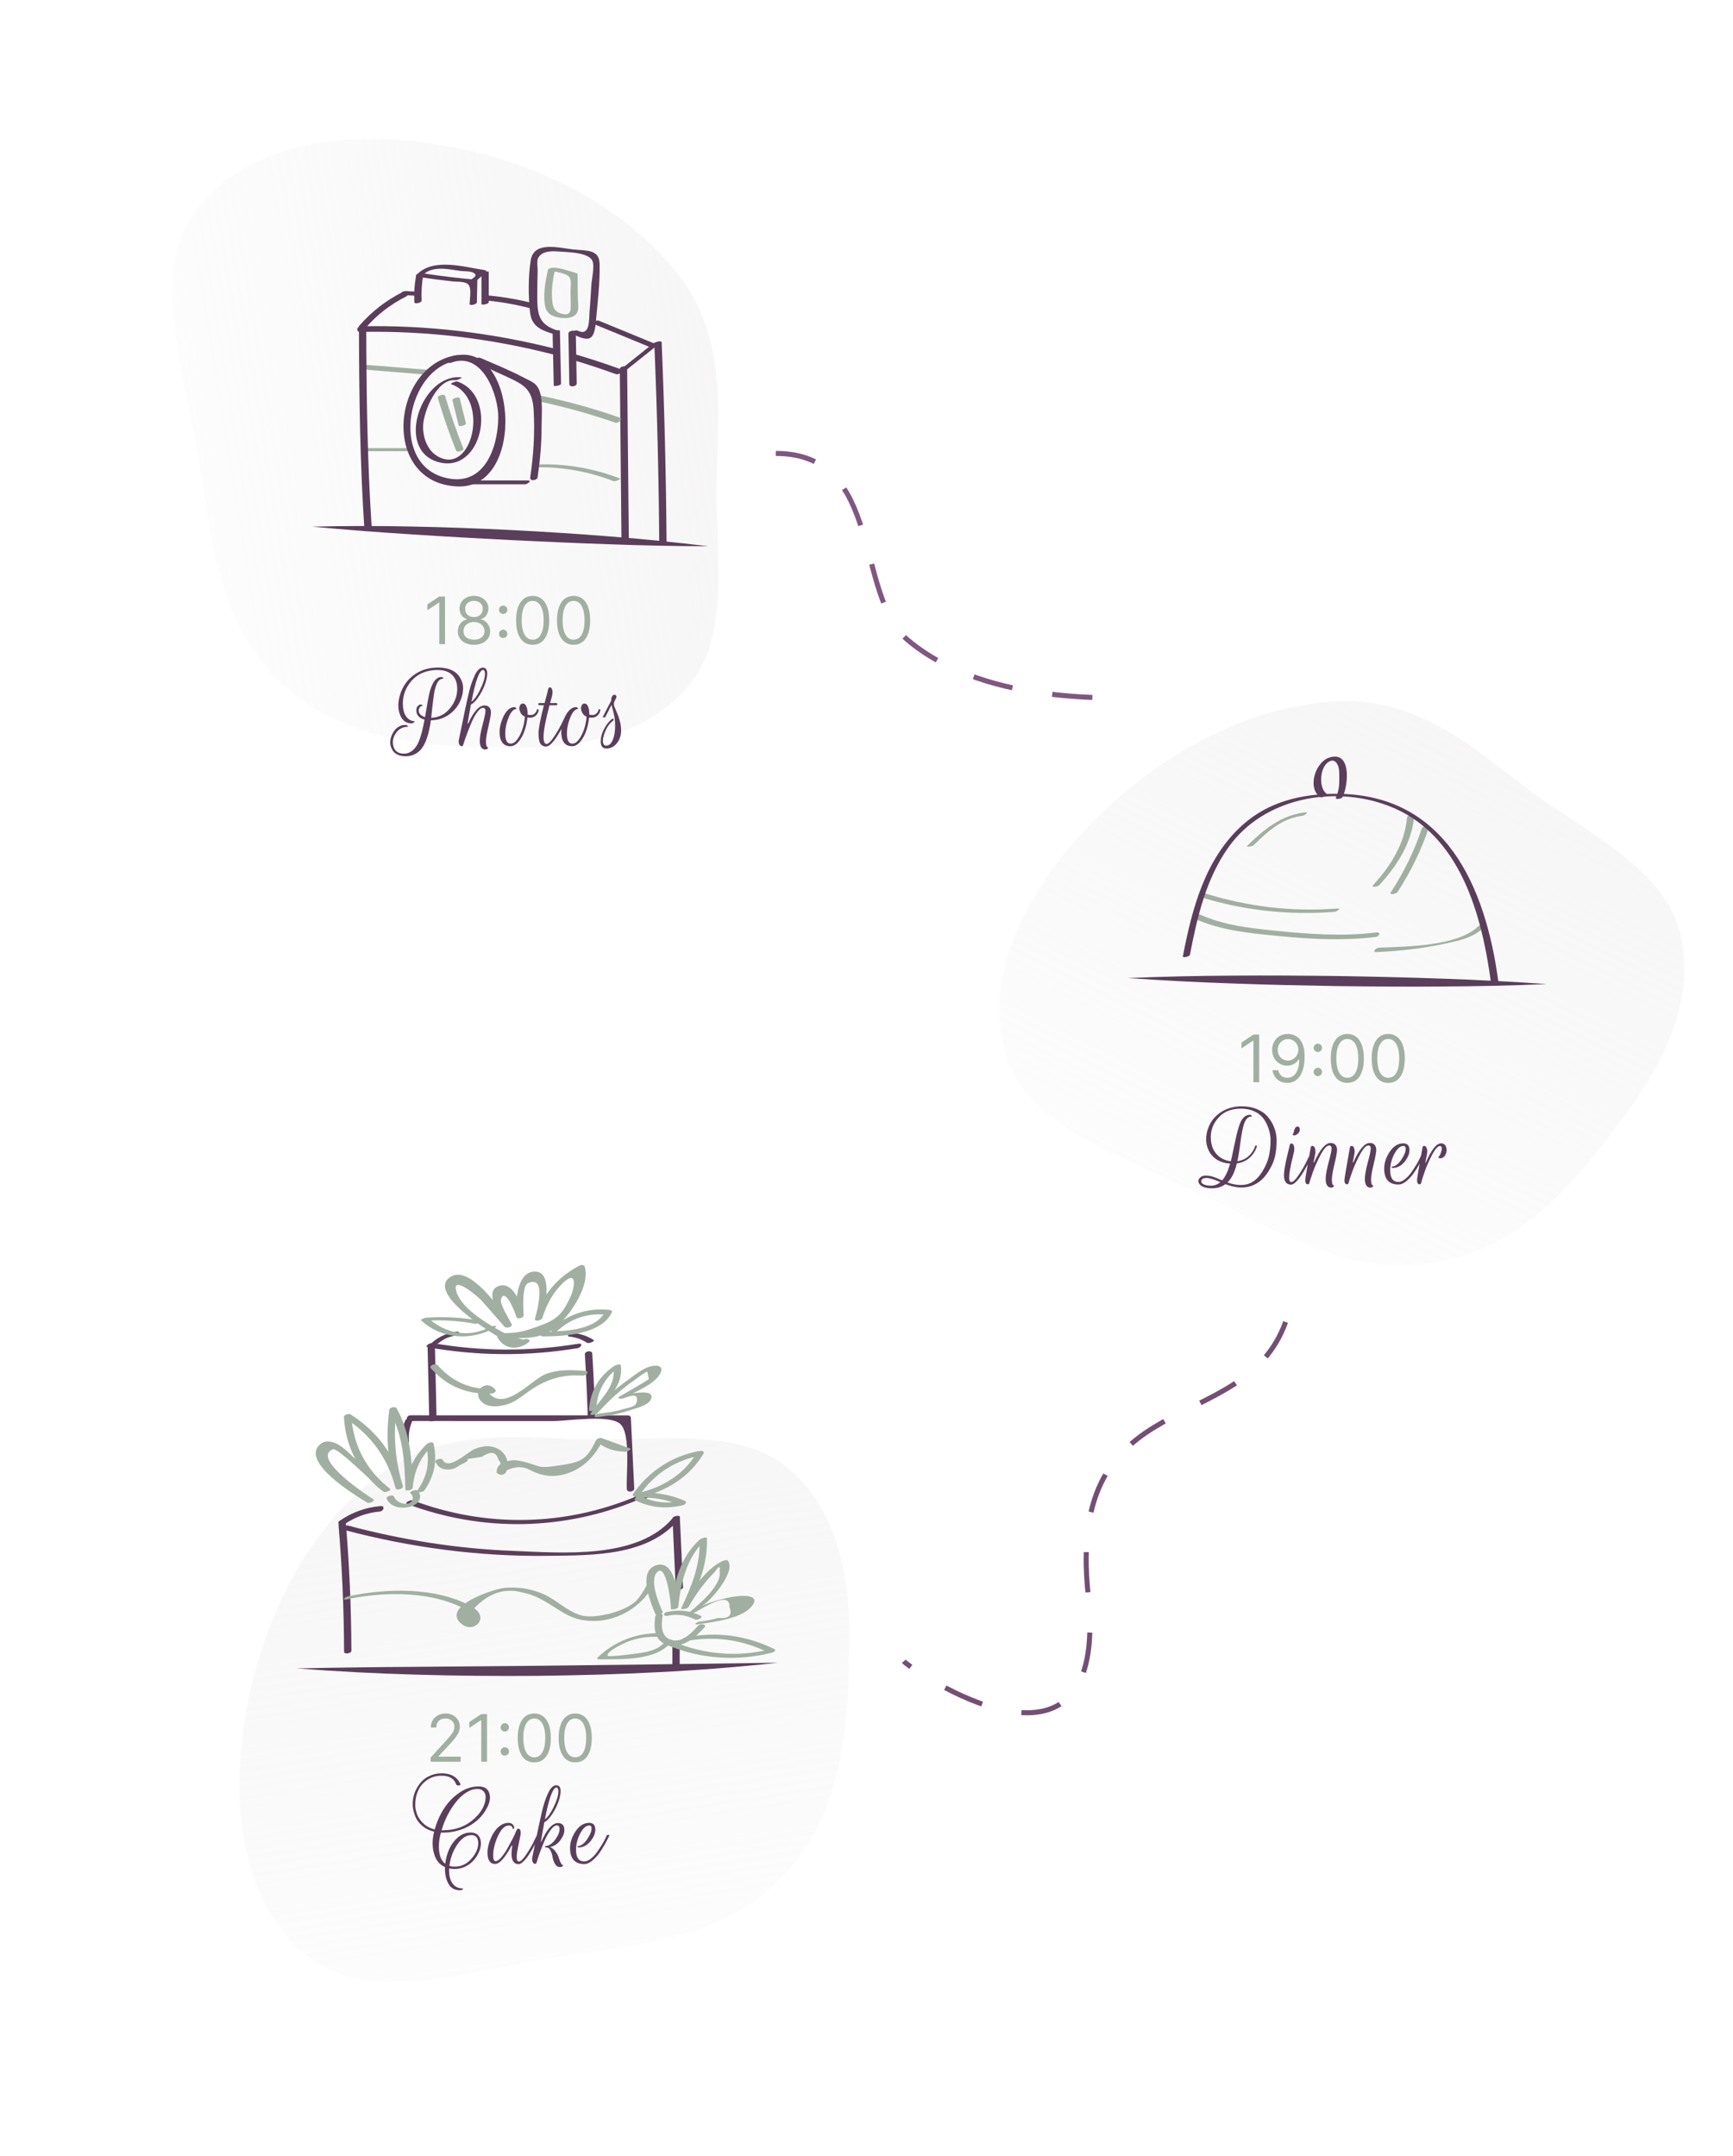 <svg width="344" height="428" viewBox="0 0 344 428" fill="none" xmlns="http://www.w3.org/2000/svg">
<path fill-rule="evenodd" clip-rule="evenodd" d="M136.695 136.116C129.013 145.318 116.357 148.499 102.758 148.405C87.07 148.296 69.145 148.007 55.817 135.556C42.384 123.006 42.043 105.076 39.095 88.928C36.029 72.138 30.128 53.694 38.733 41.986C47.918 29.488 65.713 25.966 83.71 28.225C101.566 30.467 121.602 38.288 134.208 53.974C145.794 68.391 141.778 85.159 142.261 101.084C142.651 113.972 144.011 127.352 136.695 136.116Z" fill="url(#paint0_linear_698_18865)" fill-opacity="0.41"/>
<path fill-rule="evenodd" clip-rule="evenodd" d="M333.426 185.015C336.437 196.618 331.657 208.761 323.665 219.764C314.445 232.457 303.777 246.865 285.895 250.455C267.871 254.074 253.093 243.914 238.246 236.913C222.809 229.633 204.376 223.696 199.864 209.884C195.048 195.141 202.542 178.62 214.854 165.301C227.071 152.087 245.092 140.346 265.184 139.226C283.651 138.197 294.949 151.222 308.179 160.099C318.886 167.283 330.558 173.965 333.426 185.015Z" fill="url(#paint1_linear_698_18865)" fill-opacity="0.41"/>
<path fill-rule="evenodd" clip-rule="evenodd" d="M156.598 291.572C165.736 299.331 168.81 312.014 168.601 325.612C168.361 341.298 167.922 359.22 155.359 372.443C142.697 385.77 124.765 385.96 108.592 388.773C91.777 391.698 73.284 397.444 61.649 388.741C49.229 379.451 45.856 361.627 48.266 343.65C50.658 325.813 58.646 305.843 74.438 293.37C88.952 281.906 105.686 286.062 121.614 285.713C134.505 285.431 147.896 284.183 156.598 291.572Z" fill="url(#paint2_linear_698_18865)" fill-opacity="0.41"/>
<path d="M88.338 118.398V127.853H87.193V119.599H87.137L84.829 121.131V119.968L87.193 118.398H88.338ZM94.085 127.982C93.451 127.982 92.891 127.87 92.405 127.645C91.922 127.418 91.545 127.105 91.274 126.708C91.003 126.308 90.869 125.853 90.872 125.342C90.869 124.942 90.948 124.572 91.108 124.234C91.268 123.892 91.486 123.607 91.763 123.38C92.043 123.149 92.356 123.003 92.7 122.941V122.886C92.248 122.769 91.888 122.515 91.62 122.124C91.352 121.73 91.22 121.282 91.223 120.781C91.22 120.3 91.341 119.871 91.588 119.493C91.834 119.114 92.172 118.816 92.603 118.597C93.037 118.378 93.531 118.269 94.085 118.269C94.633 118.269 95.122 118.378 95.553 118.597C95.984 118.816 96.323 119.114 96.569 119.493C96.818 119.871 96.944 120.3 96.947 120.781C96.944 121.282 96.807 121.73 96.537 122.124C96.269 122.515 95.913 122.769 95.47 122.886V122.941C95.812 123.003 96.12 123.149 96.393 123.38C96.667 123.607 96.886 123.892 97.049 124.234C97.212 124.572 97.295 124.942 97.298 125.342C97.295 125.853 97.157 126.308 96.883 126.708C96.612 127.105 96.235 127.418 95.752 127.645C95.272 127.87 94.716 127.982 94.085 127.982ZM94.085 126.967C94.513 126.967 94.882 126.897 95.193 126.759C95.504 126.62 95.744 126.425 95.913 126.173C96.083 125.92 96.169 125.625 96.172 125.286C96.169 124.929 96.076 124.614 95.895 124.34C95.713 124.066 95.466 123.851 95.152 123.694C94.841 123.537 94.485 123.458 94.085 123.458C93.682 123.458 93.322 123.537 93.005 123.694C92.691 123.851 92.443 124.066 92.262 124.34C92.083 124.614 91.995 124.929 91.999 125.286C91.995 125.625 92.077 125.92 92.243 126.173C92.412 126.425 92.654 126.62 92.968 126.759C93.282 126.897 93.654 126.967 94.085 126.967ZM94.085 122.479C94.424 122.479 94.724 122.412 94.985 122.276C95.25 122.141 95.458 121.952 95.609 121.708C95.759 121.465 95.836 121.181 95.839 120.854C95.836 120.534 95.761 120.256 95.613 120.019C95.466 119.779 95.261 119.594 94.999 119.465C94.738 119.333 94.433 119.266 94.085 119.266C93.731 119.266 93.422 119.333 93.157 119.465C92.893 119.594 92.688 119.779 92.543 120.019C92.399 120.256 92.328 120.534 92.331 120.854C92.328 121.181 92.4 121.465 92.548 121.708C92.699 121.952 92.906 122.141 93.171 122.276C93.436 122.412 93.74 122.479 94.085 122.479ZM99.88 126.644C99.652 126.644 99.457 126.562 99.294 126.399C99.131 126.236 99.049 126.04 99.049 125.813C99.049 125.585 99.131 125.389 99.294 125.226C99.457 125.063 99.652 124.982 99.88 124.982C100.108 124.982 100.303 125.063 100.466 125.226C100.629 125.389 100.711 125.585 100.711 125.813C100.711 125.963 100.672 126.102 100.596 126.228C100.522 126.354 100.422 126.456 100.295 126.533C100.172 126.607 100.034 126.644 99.88 126.644ZM99.88 121.861C99.652 121.861 99.457 121.779 99.294 121.616C99.131 121.453 99.049 121.258 99.049 121.03C99.049 120.802 99.131 120.607 99.294 120.444C99.457 120.28 99.652 120.199 99.88 120.199C100.108 120.199 100.303 120.28 100.466 120.444C100.629 120.607 100.711 120.802 100.711 121.03C100.711 121.181 100.672 121.319 100.596 121.445C100.522 121.572 100.422 121.673 100.295 121.75C100.172 121.824 100.034 121.861 99.88 121.861ZM105.731 127.982C105.036 127.982 104.443 127.793 103.954 127.414C103.465 127.033 103.091 126.48 102.832 125.757C102.574 125.031 102.444 124.154 102.444 123.126C102.444 122.104 102.574 121.231 102.832 120.508C103.094 119.782 103.469 119.228 103.959 118.846C104.451 118.462 105.042 118.269 105.731 118.269C106.421 118.269 107.01 118.462 107.499 118.846C107.992 119.228 108.367 119.782 108.626 120.508C108.888 121.231 109.018 122.104 109.018 123.126C109.018 124.154 108.889 125.031 108.631 125.757C108.372 126.48 107.998 127.033 107.509 127.414C107.019 127.793 106.427 127.982 105.731 127.982ZM105.731 126.967C106.421 126.967 106.956 126.634 107.338 125.97C107.72 125.305 107.91 124.357 107.91 123.126C107.91 122.307 107.823 121.61 107.647 121.034C107.475 120.459 107.226 120.02 106.899 119.719C106.576 119.417 106.187 119.266 105.731 119.266C105.048 119.266 104.514 119.603 104.129 120.277C103.745 120.948 103.552 121.898 103.552 123.126C103.552 123.944 103.639 124.64 103.811 125.212C103.983 125.785 104.231 126.22 104.554 126.519C104.88 126.817 105.273 126.967 105.731 126.967ZM113.856 127.982C113.161 127.982 112.568 127.793 112.079 127.414C111.59 127.033 111.216 126.48 110.957 125.757C110.699 125.031 110.569 124.154 110.569 123.126C110.569 122.104 110.699 121.231 110.957 120.508C111.219 119.782 111.594 119.228 112.084 118.846C112.576 118.462 113.167 118.269 113.856 118.269C114.546 118.269 115.135 118.462 115.624 118.846C116.117 119.228 116.492 119.782 116.751 120.508C117.013 121.231 117.143 122.104 117.143 123.126C117.143 124.154 117.014 125.031 116.756 125.757C116.497 126.48 116.123 127.033 115.634 127.414C115.144 127.793 114.552 127.982 113.856 127.982ZM113.856 126.967C114.546 126.967 115.081 126.634 115.463 125.97C115.845 125.305 116.035 124.357 116.035 123.126C116.035 122.307 115.948 121.61 115.772 121.034C115.6 120.459 115.351 120.02 115.024 119.719C114.701 119.417 114.312 119.266 113.856 119.266C113.173 119.266 112.639 119.603 112.254 120.277C111.87 120.948 111.677 121.898 111.677 123.126C111.677 123.944 111.764 124.64 111.936 125.212C112.108 125.785 112.356 126.22 112.679 126.519C113.005 126.817 113.398 126.967 113.856 126.967Z" fill="#A0AFA1"/>
<path d="M84.271 142.836C83.186 142.543 82.644 141.924 82.644 140.98C82.644 140.61 82.74 140.329 82.931 140.138C83.135 139.934 83.308 139.832 83.448 139.832C83.677 139.832 83.811 139.902 83.85 140.042L83.869 140.119C83.537 140.119 83.308 140.304 83.18 140.674C83.142 140.801 83.123 140.929 83.123 141.056C83.123 141.388 83.25 141.663 83.505 141.879C83.773 142.096 84.06 142.249 84.367 142.339C84.8 139.761 85.081 138.205 85.209 137.669C85.694 135.704 86.382 134.619 87.276 134.415C87.391 134.39 87.505 134.377 87.62 134.377C87.811 134.377 87.939 134.454 88.003 134.607L88.022 134.702C87.486 134.702 87.072 134.996 86.778 135.583C86.497 136.17 86.299 136.82 86.185 137.535C86.083 138.249 86.006 138.811 85.955 139.219C85.904 139.627 85.84 140.17 85.764 140.846C85.7 141.509 85.642 142.052 85.591 142.473C87.161 142.422 88.456 141.726 89.477 140.387C90.331 139.264 90.759 138.045 90.759 136.731C90.759 135.251 90.236 134.186 89.189 133.535C88.577 133.165 87.831 132.98 86.95 132.98C84.475 132.98 82.593 133.86 81.304 135.621C80.411 136.82 79.965 138.16 79.965 139.64C79.965 141.095 80.347 142.122 81.113 142.722C81.457 143.002 81.853 143.143 82.3 143.143C82.185 143.436 81.987 143.583 81.706 143.583C80.635 143.583 79.875 143.034 79.429 141.937C79.186 141.35 79.065 140.718 79.065 140.042C79.065 139.366 79.18 138.651 79.41 137.899C79.958 136.112 80.985 134.728 82.491 133.745C83.754 132.916 85.24 132.501 86.95 132.501C89.107 132.501 90.58 133.197 91.371 134.588C91.741 135.226 91.926 135.876 91.926 136.54C91.926 137.203 91.818 137.86 91.601 138.511C91.116 139.966 90.236 141.114 88.96 141.956C87.926 142.619 86.784 142.958 85.534 142.97C85.151 145.675 84.52 147.57 83.639 148.655C83.295 149.088 82.855 149.439 82.319 149.707C81.783 149.975 81.189 150.109 80.539 150.109C79.888 150.109 79.333 149.994 78.874 149.765C78.414 149.535 78.089 149.241 77.898 148.884C77.604 148.361 77.457 147.883 77.457 147.449C77.457 147.015 77.521 146.613 77.649 146.243C77.776 145.86 77.961 145.49 78.204 145.133C78.446 144.763 78.765 144.463 79.161 144.233C79.556 144.004 79.984 143.889 80.443 143.889C80.711 143.889 80.883 143.978 80.96 144.157L81.017 144.253C79.907 144.253 79.065 144.725 78.491 145.669C78.146 146.218 77.974 146.766 77.974 147.315C77.974 147.583 78.013 147.844 78.089 148.1C78.357 149.095 79.052 149.592 80.175 149.592C80.673 149.592 81.126 149.465 81.534 149.21C81.942 148.954 82.28 148.629 82.548 148.233C82.829 147.851 83.084 147.34 83.314 146.702C83.658 145.745 83.977 144.457 84.271 142.836ZM95.849 132.521C96.424 132.521 96.711 132.903 96.711 133.669C96.711 133.86 96.692 134.084 96.653 134.339C96.462 135.551 95.958 136.801 95.141 138.09C94.554 139.021 93.999 139.608 93.476 139.851C93.221 141.229 92.998 142.479 92.806 143.602H92.94C94.012 141.216 95.097 140.023 96.194 140.023C96.589 140.023 96.896 140.144 97.112 140.387C97.342 140.629 97.457 140.961 97.457 141.382C97.457 141.803 97.291 142.728 96.959 144.157C96.628 145.573 96.462 146.562 96.462 147.123C96.462 147.953 96.615 148.367 96.921 148.367C96.921 148.457 96.864 148.546 96.749 148.635C96.634 148.725 96.5 148.769 96.347 148.769C95.607 148.769 95.237 148.189 95.237 147.028C95.237 146.313 95.422 145.254 95.792 143.851C96.175 142.434 96.366 141.522 96.366 141.114C96.366 140.706 96.207 140.501 95.888 140.501C95.518 140.501 95.109 140.814 94.663 141.439C94.216 142.064 93.802 142.862 93.419 143.832C92.781 145.388 92.302 146.69 91.983 147.736C91.907 147.991 91.798 148.119 91.658 148.119C91.428 148.119 91.256 147.978 91.141 147.698C91.078 147.544 91.046 147.385 91.046 147.219C91.046 147.041 91.097 146.722 91.199 146.262C91.301 145.79 91.473 144.967 91.715 143.793C91.945 142.619 92.143 141.65 92.309 140.884C92.475 140.106 92.666 139.238 92.883 138.281C93.1 137.312 93.304 136.527 93.495 135.927C93.7 135.315 93.929 134.728 94.184 134.167C94.669 133.069 95.224 132.521 95.849 132.521ZM96.27 133.707C96.27 133.299 96.156 133.05 95.926 132.961C95.173 132.961 94.395 135.066 93.591 139.277C94.101 138.919 94.631 138.205 95.18 137.133C95.907 135.691 96.27 134.549 96.27 133.707ZM100.293 145.592C100.293 146.932 100.65 147.602 101.364 147.602C101.849 147.602 102.302 147.302 102.723 146.702C103.527 145.58 104.018 144.1 104.197 142.262C103.75 142.071 103.438 141.758 103.259 141.324C103.144 141.056 103.087 140.833 103.087 140.655C103.087 140.463 103.112 140.297 103.163 140.157C103.278 139.812 103.489 139.64 103.795 139.64C104.101 139.64 104.331 139.838 104.484 140.233C104.65 140.616 104.733 141.108 104.733 141.707C104.733 141.745 104.733 141.79 104.733 141.841C104.886 141.892 105.109 141.918 105.403 141.918C105.709 141.918 105.977 141.796 106.206 141.554C106.436 141.312 106.551 141.088 106.551 140.884C106.551 140.833 106.583 140.801 106.647 140.789C106.71 140.763 106.768 140.763 106.819 140.789C106.883 140.814 106.915 140.852 106.915 140.903C106.915 141.273 106.755 141.624 106.436 141.956C106.13 142.288 105.715 142.454 105.192 142.454C105.064 142.454 104.899 142.441 104.694 142.415C104.618 143.283 104.433 144.144 104.139 144.999C103.859 145.841 103.463 146.575 102.953 147.2C102.442 147.812 101.894 148.119 101.307 148.119C100.197 148.119 99.514 147.525 99.259 146.339C99.195 145.994 99.163 145.643 99.163 145.286C99.163 144.482 99.348 143.621 99.718 142.702C100.203 141.503 100.803 140.757 101.517 140.463C101.887 140.336 102.143 140.316 102.283 140.406C102.423 140.495 102.513 140.597 102.551 140.712C101.964 140.712 101.441 141.261 100.982 142.358C100.522 143.455 100.293 144.533 100.293 145.592ZM106.839 139.755C106.839 139.615 106.929 139.545 107.107 139.545H108.102C108.166 139.289 108.249 138.97 108.351 138.588L108.619 137.592C108.696 137.299 108.76 137.031 108.811 136.789C108.874 136.546 108.989 136.425 109.155 136.425C109.372 136.425 109.525 136.591 109.614 136.923C109.653 137.063 109.672 137.235 109.672 137.439C109.672 137.643 109.634 137.905 109.557 138.224L109.193 139.545H110.38C110.495 139.545 110.571 139.583 110.61 139.659C110.661 139.736 110.661 139.812 110.61 139.889C110.571 139.953 110.495 139.985 110.38 139.985H109.079C108.287 142.958 107.892 145.063 107.892 146.3C107.892 147.206 108.096 147.659 108.504 147.659C108.836 147.659 109.302 147.219 109.901 146.339C110.501 145.458 111.018 144.578 111.452 143.698L112.102 142.377H112.619C112.543 142.53 112.441 142.741 112.313 143.009C112.198 143.264 111.962 143.73 111.605 144.406C111.248 145.069 110.903 145.656 110.571 146.167C110.252 146.677 109.889 147.143 109.48 147.564C109.085 147.972 108.715 148.176 108.37 148.176C108.026 148.176 107.726 148.068 107.471 147.851C107.228 147.621 107.075 147.302 107.012 146.894C106.935 146.473 106.897 146.045 106.897 145.611C106.897 144.604 107.254 142.728 107.968 139.985H107.107C107.005 139.985 106.935 139.959 106.897 139.908C106.858 139.844 106.839 139.793 106.839 139.755ZM112.535 145.592C112.535 146.932 112.892 147.602 113.606 147.602C114.091 147.602 114.544 147.302 114.965 146.702C115.769 145.58 116.26 144.1 116.439 142.262C115.992 142.071 115.68 141.758 115.501 141.324C115.386 141.056 115.329 140.833 115.329 140.655C115.329 140.463 115.354 140.297 115.405 140.157C115.52 139.812 115.731 139.64 116.037 139.64C116.343 139.64 116.573 139.838 116.726 140.233C116.892 140.616 116.975 141.108 116.975 141.707C116.975 141.745 116.975 141.79 116.975 141.841C117.128 141.892 117.351 141.918 117.645 141.918C117.951 141.918 118.219 141.796 118.448 141.554C118.678 141.312 118.793 141.088 118.793 140.884C118.793 140.833 118.825 140.801 118.889 140.789C118.952 140.763 119.01 140.763 119.061 140.789C119.125 140.814 119.157 140.852 119.157 140.903C119.157 141.273 118.997 141.624 118.678 141.956C118.372 142.288 117.957 142.454 117.434 142.454C117.307 142.454 117.141 142.441 116.937 142.415C116.86 143.283 116.675 144.144 116.381 144.999C116.101 145.841 115.705 146.575 115.195 147.2C114.685 147.812 114.136 148.119 113.549 148.119C112.439 148.119 111.756 147.525 111.501 146.339C111.437 145.994 111.405 145.643 111.405 145.286C111.405 144.482 111.59 143.621 111.96 142.702C112.445 141.503 113.045 140.757 113.759 140.463C114.13 140.336 114.385 140.316 114.525 140.406C114.665 140.495 114.755 140.597 114.793 140.712C114.206 140.712 113.683 141.261 113.224 142.358C112.764 143.455 112.535 144.533 112.535 145.592ZM121.971 137.899H122.01C122.124 137.911 122.214 137.962 122.277 138.052C122.341 138.141 122.373 138.237 122.373 138.339C122.373 138.428 122.284 138.626 122.105 138.932C121.939 139.238 121.856 139.487 121.856 139.678C121.856 139.857 121.882 140.029 121.933 140.195C121.984 140.348 122.144 140.731 122.411 141.344C122.998 142.683 123.292 143.883 123.292 144.942C123.292 145.988 123.005 146.855 122.431 147.544C121.869 148.233 121.193 148.578 120.402 148.578C119.624 148.578 119.234 148.106 119.234 147.162C119.234 146.205 119.573 145.184 120.249 144.1C120.644 143.474 121.072 143.002 121.531 142.683C121.659 142.594 121.742 142.613 121.78 142.741C121.831 142.868 121.805 142.97 121.703 143.047C120.963 143.583 120.389 144.431 119.981 145.592C119.611 146.639 119.573 147.366 119.866 147.774C119.968 147.927 120.115 148.004 120.306 148.004C120.868 148.004 121.308 147.627 121.627 146.875C121.946 146.122 122.105 145.184 122.105 144.061C122.105 143.092 121.99 142.192 121.761 141.363C121.531 140.533 121.403 140.055 121.378 139.927C120.995 140.655 120.581 141.471 120.134 142.377H119.617C120.344 140.935 120.906 139.851 121.301 139.123C121.352 138.307 121.576 137.899 121.971 137.899Z" fill="#5B3E5B"/>
<path d="M62 104.536C68.568 104.37 75.133 104.362 81.693 104.508C88.254 104.626 94.811 104.888 101.364 105.197C107.916 105.543 114.465 105.938 121.005 106.47C127.547 106.974 134.079 107.629 140.6 108.43C134.03 108.405 127.47 108.271 120.916 108.028C114.361 107.813 107.812 107.504 101.264 107.193C94.717 106.845 88.171 106.498 81.627 106.061C75.083 105.652 68.542 105.142 62 104.536Z" fill="#5B3E5B"/>
<path d="M124.822 107.351C124.71 95.93 124.598 84.509 124.486 73.088C124.479 72.422 123.025 72.702 123.03 73.242C123.142 84.663 123.254 96.084 123.366 107.505C123.372 108.17 124.827 107.891 124.822 107.351Z" fill="#5B3E5B"/>
<path d="M113.37 71.341C116.359 72.221 119.316 73.193 122.244 74.259C122.898 74.497 123.939 73.558 123.069 73.241C120.141 72.174 117.184 71.202 114.195 70.323C113.537 70.129 112.49 71.081 113.37 71.341Z" fill="#5B3E5B"/>
<path d="M71.547 65.88C84.483 65.619 97.231 67.139 109.762 70.341C110.421 70.509 111.471 69.549 110.587 69.323C97.816 66.059 84.841 64.496 71.661 64.763C70.815 64.78 70.563 65.9 71.547 65.88Z" fill="#5B3E5B"/>
<path d="M124.188 73.552C126.412 71.776 128.636 70.001 130.86 68.225C131.458 67.748 130.023 67.881 129.732 68.113C127.508 69.889 125.284 71.664 123.06 73.44C122.463 73.917 123.898 73.784 124.188 73.552Z" fill="#5B3E5B"/>
<path d="M129.89 68.361C130.442 81.589 130.767 94.828 130.863 108.067C130.866 108.51 132.316 108.237 132.312 107.679C132.216 94.44 131.891 81.201 131.339 67.973C131.32 67.518 129.866 67.806 129.89 68.361Z" fill="#5B3E5B"/>
<path d="M72.585 65.076C74.835 62.481 77.511 60.407 80.584 58.874C81.466 58.434 80.68 57.595 79.929 57.97C76.643 59.609 73.769 61.838 71.363 64.613C70.758 65.308 72.132 65.598 72.585 65.076Z" fill="#5B3E5B"/>
<path d="M80.007 58.557C80.884 58.598 81.762 58.679 82.641 58.679C82.939 58.679 83.435 58.576 83.599 58.292C83.763 58.008 83.459 57.897 83.215 57.897C82.336 57.897 81.459 57.816 80.581 57.775C80.287 57.761 79.782 57.886 79.623 58.162C79.454 58.453 79.767 58.546 80.007 58.557Z" fill="#5B3E5B"/>
<path d="M83.699 59.637C83.605 57.892 83.718 56.194 84.041 54.477C83.649 54.63 83.258 54.783 82.866 54.936C85.19 55.288 87.52 55.602 89.856 55.86C90.79 55.963 92.445 55.803 93.014 56.541C93.638 57.352 93.232 59.36 93.212 60.358C93.205 60.71 94.65 60.476 94.661 59.97C94.691 58.541 94.72 57.111 94.75 55.681C94.752 55.581 94.536 55.527 94.48 55.522C90.898 55.198 87.331 54.767 83.775 54.229C83.486 54.185 82.672 54.308 82.6 54.688C82.264 56.472 82.151 58.213 82.249 60.024C82.271 60.404 83.726 60.132 83.699 59.637Z" fill="#5B3E5B"/>
<path d="M83.991 54.58C85.778 52.67 89.099 53.449 91.318 53.769C92.029 53.871 93.419 53.779 94.012 54.159C94.959 54.766 93.927 55.098 93.135 55.829C92.537 56.38 93.963 56.311 94.283 56.016C94.983 55.37 95.683 54.725 96.384 54.08C96.588 53.892 96.578 53.664 96.26 53.619C92.164 53.027 85.965 51.046 82.652 54.588C82.263 55.002 83.694 54.898 83.991 54.58Z" fill="#5B3E5B"/>
<path d="M95.569 54.36C95.569 56.36 95.569 58.36 95.569 60.36C95.569 60.584 97.018 60.383 97.018 59.972C97.018 57.972 97.018 55.972 97.018 53.972C97.018 53.748 95.569 53.949 95.569 54.36Z" fill="#5B3E5B"/>
<path d="M96.37 59.627C99.463 59.92 102.493 60.456 105.498 61.245C106.074 61.396 107.21 60.55 106.349 60.323C103.234 59.504 100.096 58.944 96.889 58.64C96.223 58.578 95.392 59.534 96.37 59.627Z" fill="#5B3E5B"/>
<path d="M110.895 65.674C106.935 64.491 106.638 62.482 106.649 58.736C106.654 57.077 106.677 55.418 106.719 53.76C106.735 53.131 106.529 51.834 106.795 51.273C107.499 49.787 109.531 49.812 110.823 49.917C112.512 50.054 116.75 50.033 117.581 51.75C118.083 52.787 117.446 55.458 117.381 56.619C117.284 58.358 117.167 60.095 117.032 61.832C116.893 63.603 117.15 66.849 114.628 65.611C114.25 65.425 113.095 66.023 113.263 66.105C116.614 67.751 117.907 68.023 118.263 64.047C118.607 60.199 119.118 56.183 119.017 52.317C118.941 49.416 116.34 49.798 113.802 49.515C110.92 49.194 105.965 47.78 105.347 51.663C104.847 54.804 104.847 58.893 105.224 62.061C105.539 64.713 107.318 65.524 109.706 66.237C110.037 66.335 111.313 65.798 110.895 65.674Z" fill="#5B3E5B"/>
<path d="M108.76 53.578C108.271 55.797 107.688 58.793 108.279 61.043C108.707 62.67 110.467 63.082 111.968 63.135C112.964 63.17 114.188 62.936 114.616 61.913C114.944 61.129 114.708 59.895 114.7 59.087C114.684 57.513 114.669 55.939 114.653 54.364C114.627 54.304 114.582 54.266 114.517 54.25C113.018 53.818 111.511 53.207 109.938 53.13C109.575 53.112 108.271 53.761 109.019 53.798C110.102 53.851 112.583 54.203 113.099 55.121C113.49 55.816 113.23 57.237 113.237 58.021C113.248 59.103 113.326 60.211 113.27 61.29C113.203 62.563 112.234 62.541 111.186 62.177C110.119 61.806 109.803 61.07 109.654 60C109.35 57.828 109.73 55.472 110.198 53.35C110.287 52.941 108.85 53.168 108.76 53.578Z" fill="#A0AFA1"/>
<path d="M109.694 66.027C109.769 69.527 109.844 73.026 109.918 76.526C109.923 76.75 111.375 76.536 111.367 76.138C111.292 72.638 111.217 69.139 111.143 65.639C111.138 65.416 109.685 65.629 109.694 66.027Z" fill="#5B3E5B"/>
<path d="M112.832 66.223C112.892 69.557 112.951 72.892 113.011 76.226C113.024 76.968 114.488 76.737 114.477 76.108C114.417 72.774 114.358 69.439 114.298 66.105C114.284 65.363 112.82 65.594 112.832 66.223Z" fill="#5B3E5B"/>
<path d="M117.646 64.224C121.381 65.76 125.117 67.296 128.852 68.831C129.186 68.968 130.497 68.435 130.036 68.245C126.301 66.709 122.566 65.173 118.83 63.638C118.496 63.501 117.185 64.035 117.646 64.224Z" fill="#5B3E5B"/>
<path d="M90.921 96.132C95.338 96.132 99.754 96.132 104.171 96.132C104.68 96.132 105.721 95.366 104.75 95.366C100.333 95.366 95.917 95.366 91.5 95.366C90.991 95.366 89.949 96.132 90.921 96.132Z" fill="#5B3E5B"/>
<path d="M71.934 73.327C75.935 73.651 79.936 73.975 83.936 74.299C84.564 74.35 85.449 73.449 84.471 73.369C80.47 73.045 76.469 72.721 72.469 72.397C71.84 72.346 70.955 73.248 71.934 73.327Z" fill="#A0AFA1"/>
<path d="M71.991 89.548C74.908 89.548 77.824 89.548 80.741 89.548C81.054 89.548 82.382 88.95 81.679 88.95C78.762 88.95 75.846 88.95 72.929 88.95C72.616 88.95 71.289 89.548 71.991 89.548Z" fill="#A0AFA1"/>
<path d="M106.487 92.738C111.779 92.679 116.843 93.587 121.777 95.492C122.171 95.644 123.263 95.05 123.144 95.004C118.078 93.048 112.859 92.1 107.431 92.161C107.131 92.165 105.798 92.746 106.487 92.738Z" fill="#A0AFA1"/>
<path d="M106.945 79.667C112.088 80.749 117.132 82.155 122.094 83.884C122.758 84.115 123.792 83.161 122.917 82.856C117.843 81.088 112.687 79.658 107.43 78.551C106.678 78.393 105.986 79.465 106.945 79.667Z" fill="#A0AFA1"/>
<path d="M90.768 70.464C77.532 72.481 75.559 95.89 90.781 96.551C104.888 97.164 102.476 66.014 89.273 70.93C88.416 71.249 88.673 72.314 89.556 71.986C95.853 69.642 98.956 78.558 98.906 82.893C98.834 89.079 95.921 97.245 87.705 94.627C77.428 91.352 80.833 73.082 90.655 71.585C91.471 71.461 91.746 70.315 90.768 70.464Z" fill="#5B3E5B"/>
<path d="M94.529 72.07C96.491 72.919 98.446 73.782 100.386 74.682C103.884 76.304 105.675 77.131 105.925 81.361C106.192 85.867 105.901 90.341 105.245 94.801C105.131 95.575 106.615 95.413 106.719 94.712C107.21 91.371 107.514 88.021 107.504 84.641C107.498 82.642 107.844 79.13 106.951 77.247C106.336 75.95 105.404 75.707 104.107 75.021C101.285 73.529 98.279 72.306 95.351 71.039C94.693 70.753 93.673 71.699 94.529 72.07Z" fill="#5B3E5B"/>
<path d="M91.587 74.905C83.698 74.042 78.316 89.206 86.933 91.697C95.787 94.256 98.968 78.559 90.809 75.73C90.489 75.619 89.207 76.141 89.616 76.283C97.188 78.909 93.902 94.353 87.021 90.653C84.824 89.471 83.893 86.796 83.991 84.425C84.106 81.637 86.792 75.064 90.394 75.459C90.732 75.495 91.949 74.944 91.587 74.905Z" fill="#5B3E5B"/>
<path d="M86.895 78.97C87.954 82.51 89.164 85.993 90.527 89.427C90.714 89.897 92.143 89.461 91.976 89.039C90.613 85.605 89.403 82.122 88.344 78.582C88.204 78.115 86.757 78.512 86.895 78.97Z" fill="#A0AFA1"/>
<path d="M89.808 79.425C90.219 81.093 90.63 82.761 91.04 84.429C91.127 84.782 92.58 84.411 92.489 84.041C92.078 82.373 91.667 80.705 91.256 79.037C91.17 78.685 89.716 79.055 89.808 79.425Z" fill="#A0AFA1"/>
<path d="M71.249 65.515C71.297 78.802 71.459 92.098 72.353 105.358C72.367 105.563 73.826 105.326 73.802 104.97C72.908 91.709 72.746 78.413 72.698 65.127C72.697 64.949 71.247 65.139 71.249 65.515Z" fill="#5B3E5B"/>
<path d="M249.947 205.354V214.809H248.802V206.554H248.747L246.439 208.087V206.924L248.802 205.354H249.947ZM255.676 205.225C256.064 205.228 256.452 205.302 256.84 205.446C257.228 205.591 257.581 205.831 257.902 206.166C258.222 206.499 258.479 206.953 258.672 207.528C258.866 208.104 258.963 208.826 258.963 209.693C258.963 210.534 258.883 211.28 258.723 211.932C258.566 212.582 258.339 213.13 258.04 213.576C257.745 214.022 257.384 214.361 256.96 214.592C256.538 214.822 256.061 214.938 255.529 214.938C254.999 214.938 254.527 214.833 254.111 214.624C253.699 214.411 253.36 214.118 253.096 213.742C252.834 213.364 252.666 212.925 252.593 212.426H253.719C253.821 212.86 254.022 213.219 254.324 213.502C254.628 213.782 255.03 213.922 255.529 213.922C256.258 213.922 256.834 213.604 257.255 212.967C257.68 212.329 257.892 211.429 257.892 210.266H257.818C257.646 210.524 257.441 210.748 257.204 210.935C256.967 211.123 256.704 211.268 256.415 211.369C256.126 211.471 255.818 211.522 255.492 211.522C254.95 211.522 254.453 211.388 254.001 211.12C253.551 210.849 253.191 210.478 252.92 210.007C252.653 209.533 252.519 208.992 252.519 208.382C252.519 207.804 252.648 207.274 252.907 206.794C253.168 206.311 253.534 205.926 254.005 205.64C254.479 205.354 255.036 205.215 255.676 205.225ZM255.676 206.24C255.289 206.24 254.939 206.337 254.628 206.531C254.321 206.722 254.076 206.98 253.894 207.307C253.716 207.63 253.627 207.988 253.627 208.382C253.627 208.776 253.713 209.135 253.885 209.458C254.061 209.778 254.299 210.034 254.601 210.224C254.905 210.412 255.252 210.506 255.639 210.506C255.932 210.506 256.204 210.449 256.457 210.335C256.709 210.218 256.929 210.06 257.117 209.86C257.308 209.657 257.457 209.427 257.565 209.172C257.672 208.913 257.726 208.644 257.726 208.364C257.726 207.995 257.637 207.648 257.458 207.325C257.283 207.002 257.04 206.74 256.729 206.54C256.421 206.34 256.07 206.24 255.676 206.24ZM261.591 213.599C261.364 213.599 261.168 213.517 261.005 213.354C260.842 213.191 260.76 212.996 260.76 212.768C260.76 212.54 260.842 212.345 261.005 212.182C261.168 212.019 261.364 211.937 261.591 211.937C261.819 211.937 262.014 212.019 262.178 212.182C262.341 212.345 262.422 212.54 262.422 212.768C262.422 212.919 262.384 213.057 262.307 213.184C262.233 213.31 262.133 213.411 262.007 213.488C261.884 213.562 261.745 213.599 261.591 213.599ZM261.591 208.816C261.364 208.816 261.168 208.735 261.005 208.572C260.842 208.409 260.76 208.213 260.76 207.985C260.76 207.758 260.842 207.562 261.005 207.399C261.168 207.236 261.364 207.154 261.591 207.154C261.819 207.154 262.014 207.236 262.178 207.399C262.341 207.562 262.422 207.758 262.422 207.985C262.422 208.136 262.384 208.275 262.307 208.401C262.233 208.527 262.133 208.629 262.007 208.706C261.884 208.779 261.745 208.816 261.591 208.816ZM267.443 214.938C266.747 214.938 266.155 214.748 265.665 214.37C265.176 213.988 264.802 213.436 264.543 212.713C264.285 211.986 264.156 211.109 264.156 210.081C264.156 209.059 264.285 208.187 264.543 207.464C264.805 206.737 265.181 206.183 265.67 205.802C266.162 205.417 266.753 205.225 267.443 205.225C268.132 205.225 268.721 205.417 269.211 205.802C269.703 206.183 270.079 206.737 270.337 207.464C270.599 208.187 270.73 209.059 270.73 210.081C270.73 211.109 270.6 211.986 270.342 212.713C270.083 213.436 269.709 213.988 269.22 214.37C268.731 214.748 268.138 214.938 267.443 214.938ZM267.443 213.922C268.132 213.922 268.668 213.59 269.049 212.925C269.431 212.26 269.622 211.312 269.622 210.081C269.622 209.263 269.534 208.565 269.358 207.99C269.186 207.414 268.937 206.976 268.611 206.674C268.287 206.373 267.898 206.222 267.443 206.222C266.759 206.222 266.225 206.559 265.841 207.233C265.456 207.904 265.264 208.853 265.264 210.081C265.264 210.9 265.35 211.595 265.522 212.168C265.695 212.74 265.942 213.176 266.265 213.474C266.592 213.773 266.984 213.922 267.443 213.922ZM275.568 214.938C274.872 214.938 274.28 214.748 273.79 214.37C273.301 213.988 272.927 213.436 272.668 212.713C272.41 211.986 272.281 211.109 272.281 210.081C272.281 209.059 272.41 208.187 272.668 207.464C272.93 206.737 273.306 206.183 273.795 205.802C274.287 205.417 274.878 205.225 275.568 205.225C276.257 205.225 276.846 205.417 277.336 205.802C277.828 206.183 278.204 206.737 278.462 207.464C278.724 208.187 278.855 209.059 278.855 210.081C278.855 211.109 278.725 211.986 278.467 212.713C278.208 213.436 277.834 213.988 277.345 214.37C276.856 214.748 276.263 214.938 275.568 214.938ZM275.568 213.922C276.257 213.922 276.793 213.59 277.174 212.925C277.556 212.26 277.747 211.312 277.747 210.081C277.747 209.263 277.659 208.565 277.483 207.99C277.311 207.414 277.062 206.976 276.736 206.674C276.412 206.373 276.023 206.222 275.568 206.222C274.884 206.222 274.35 206.559 273.966 207.233C273.581 207.904 273.389 208.853 273.389 210.081C273.389 210.9 273.475 211.595 273.647 212.168C273.82 212.74 274.067 213.176 274.39 213.474C274.717 213.773 275.109 213.922 275.568 213.922Z" fill="#A0AFA1"/>
<path d="M239.383 233.332C239.524 233.332 239.664 233.345 239.804 233.371C239.957 233.383 240.085 233.396 240.187 233.409C240.289 233.422 240.429 233.46 240.608 233.524C240.787 233.575 240.908 233.613 240.972 233.639C241.048 233.651 241.189 233.702 241.393 233.792C241.61 233.868 241.737 233.919 241.776 233.945C241.814 233.958 241.954 234.015 242.197 234.117C242.452 234.219 242.586 234.277 242.599 234.289C243.224 233.575 243.753 232.465 244.187 230.959C242.286 230.832 240.921 230.066 240.091 228.663C239.645 227.884 239.422 227.042 239.422 226.136C239.422 225.613 239.492 225.071 239.632 224.509C240.066 222.915 240.965 221.664 242.331 220.758C243.517 219.98 244.908 219.591 246.503 219.591C247.626 219.591 248.627 219.776 249.508 220.146C250.401 220.516 251.109 221.013 251.632 221.639C252.168 222.251 252.595 222.959 252.914 223.763C253.246 224.605 253.412 225.479 253.412 226.385C253.412 227.291 253.335 228.178 253.182 229.045C253.042 229.9 252.761 230.73 252.34 231.533C251.932 232.337 251.46 233.052 250.924 233.677C250.388 234.289 249.737 234.781 248.972 235.151C248.219 235.521 247.364 235.706 246.407 235.706C245.45 235.706 244.398 235.482 243.249 235.036C242.522 235.584 241.642 235.859 240.608 235.859C239.243 235.859 238.375 235.54 238.005 234.902C237.916 234.736 237.871 234.557 237.871 234.366C237.871 234.162 237.999 233.938 238.254 233.696C238.509 233.454 238.886 233.332 239.383 233.332ZM243.651 234.71C244.608 235.042 245.495 235.208 246.311 235.208C247.128 235.208 247.843 235.036 248.455 234.691C249.067 234.347 249.597 233.881 250.043 233.294C250.49 232.707 250.892 232.037 251.249 231.285C251.606 230.519 251.855 229.722 251.996 228.892C252.136 228.05 252.206 227.214 252.206 226.385C252.206 225.543 252.072 224.745 251.804 223.993C251.549 223.227 251.198 222.551 250.752 221.964C250.305 221.377 249.699 220.911 248.933 220.567C248.168 220.222 247.294 220.05 246.311 220.05C244.219 220.05 242.618 220.79 241.508 222.27C240.729 223.291 240.34 224.439 240.34 225.715C240.34 227.45 240.933 228.765 242.12 229.658C242.758 230.13 243.492 230.411 244.321 230.5C244.474 229.887 244.653 229.064 244.857 228.031C245.074 226.985 245.259 226.13 245.412 225.466C245.565 224.79 245.756 224.101 245.986 223.399C246.458 221.983 247.166 221.275 248.11 221.275C248.289 221.275 248.41 221.358 248.474 221.524L248.493 221.6C247.677 221.6 247.109 222.264 246.79 223.591C246.624 224.241 246.49 224.905 246.388 225.581C246.299 226.257 246.184 227.08 246.044 228.05C245.916 229.007 245.776 229.817 245.622 230.481C246.516 230.353 247.262 230.015 247.862 229.466C248.474 228.918 248.902 228.254 249.144 227.476C249.157 227.412 249.195 227.374 249.259 227.361C249.335 227.348 249.393 227.361 249.431 227.399C249.482 227.438 249.501 227.495 249.488 227.572C249.208 228.439 248.729 229.179 248.053 229.792C247.377 230.404 246.528 230.781 245.508 230.921C245.099 232.643 244.481 233.907 243.651 234.71ZM238.445 234.5C238.445 234.742 238.618 234.94 238.962 235.093C239.307 235.259 239.798 235.342 240.436 235.342C241.074 235.342 241.68 235.106 242.254 234.634C240.978 234.085 240.059 233.811 239.498 233.811C238.949 233.811 238.611 233.97 238.484 234.289C238.458 234.366 238.445 234.436 238.445 234.5ZM257.567 223.61C257.861 223.61 258.008 223.808 258.008 224.203C258.008 224.599 257.816 224.918 257.433 225.16C257.242 225.288 257.076 225.352 256.936 225.352C256.732 225.352 256.611 225.288 256.572 225.16L256.553 225.103C256.668 225.103 256.751 224.982 256.802 224.739C256.853 224.484 256.929 224.235 257.032 223.993C257.146 223.738 257.325 223.61 257.567 223.61ZM256.343 234.615C256.674 234.615 257.14 234.174 257.74 233.294C258.339 232.414 258.856 231.533 259.29 230.653L259.941 229.332H260.457C260.381 229.485 260.279 229.696 260.151 229.964C260.036 230.219 259.8 230.685 259.443 231.361C259.086 232.025 258.741 232.611 258.41 233.122C258.091 233.632 257.727 234.098 257.319 234.519C256.923 234.927 256.579 235.131 256.285 235.131C255.341 235.131 254.869 234.519 254.869 233.294C254.869 232.375 255.13 230.883 255.654 228.816C255.705 228.599 255.743 228.433 255.768 228.318C255.807 228.203 255.845 228.056 255.883 227.878C255.922 227.686 255.96 227.514 255.998 227.361C256.062 227.093 256.177 226.959 256.343 226.959C256.572 226.959 256.738 227.125 256.84 227.457C256.891 227.61 256.917 227.795 256.917 228.012C256.917 228.229 256.891 228.458 256.84 228.701C256.789 228.93 256.706 229.275 256.591 229.734C256.477 230.194 256.387 230.57 256.323 230.863C256.26 231.157 256.189 231.514 256.113 231.935C255.973 232.637 255.902 233.262 255.902 233.811C255.902 234.347 256.049 234.615 256.343 234.615ZM259.625 235.074C259.267 235.074 259.089 234.8 259.089 234.251C259.089 233.958 259.446 231.82 260.161 227.84C260.199 227.572 260.314 227.438 260.505 227.438C260.735 227.438 260.907 227.604 261.022 227.935C261.086 228.114 261.118 228.312 261.118 228.529C261.118 228.733 261.092 228.956 261.041 229.198L260.735 230.73H260.85C261.998 228.152 263.095 226.863 264.141 226.863C264.55 226.863 264.862 226.991 265.079 227.246C265.296 227.489 265.405 227.827 265.405 228.261C265.405 228.694 265.232 229.632 264.888 231.074C264.543 232.516 264.371 233.517 264.371 234.079C264.371 234.908 264.524 235.323 264.83 235.323C264.83 235.412 264.773 235.501 264.658 235.591C264.543 235.68 264.409 235.725 264.256 235.725C263.516 235.725 263.146 235.144 263.146 233.983C263.146 233.269 263.338 232.19 263.72 230.749C264.116 229.294 264.314 228.369 264.314 227.974C264.314 227.565 264.154 227.361 263.835 227.361C263.376 227.361 262.821 227.961 262.17 229.16C261.532 230.36 261.015 231.508 260.62 232.605C260.237 233.69 260.014 234.372 259.95 234.653C259.899 234.934 259.791 235.074 259.625 235.074ZM267.404 235.074C267.047 235.074 266.869 234.8 266.869 234.251C266.869 233.958 267.226 231.82 267.94 227.84C267.979 227.572 268.093 227.438 268.285 227.438C268.515 227.438 268.687 227.604 268.802 227.935C268.865 228.114 268.897 228.312 268.897 228.529C268.897 228.733 268.872 228.956 268.821 229.198L268.515 230.73H268.629C269.778 228.152 270.875 226.863 271.921 226.863C272.33 226.863 272.642 226.991 272.859 227.246C273.076 227.489 273.184 227.827 273.184 228.261C273.184 228.694 273.012 229.632 272.668 231.074C272.323 232.516 272.151 233.517 272.151 234.079C272.151 234.908 272.304 235.323 272.61 235.323C272.61 235.412 272.553 235.501 272.438 235.591C272.323 235.68 272.189 235.725 272.036 235.725C271.296 235.725 270.926 235.144 270.926 233.983C270.926 233.269 271.117 232.19 271.5 230.749C271.896 229.294 272.093 228.369 272.093 227.974C272.093 227.565 271.934 227.361 271.615 227.361C271.156 227.361 270.601 227.961 269.95 229.16C269.312 230.36 268.795 231.508 268.4 232.605C268.017 233.69 267.794 234.372 267.73 234.653C267.679 234.934 267.57 235.074 267.404 235.074ZM275.95 232.28C275.95 233.824 276.498 234.596 277.596 234.596C278.004 234.596 278.431 234.417 278.878 234.06C279.337 233.69 279.752 233.249 280.122 232.739C280.939 231.565 281.513 230.608 281.845 229.868L282.093 229.332H282.61C282.393 229.843 282.074 230.474 281.653 231.227C281.232 231.967 280.83 232.592 280.447 233.103C280.065 233.613 279.612 234.079 279.089 234.5C278.565 234.908 278.068 235.112 277.596 235.112C275.707 235.112 274.763 234.053 274.763 231.935C274.763 230.953 275.05 229.97 275.624 228.988C276.416 227.623 277.392 226.94 278.553 226.94C279.369 226.94 279.778 227.387 279.778 228.28C279.778 228.943 279.522 229.632 279.012 230.347C278.297 231.316 277.462 231.808 276.505 231.82C276.364 231.82 276.275 231.757 276.237 231.629L276.218 231.552C276.881 231.552 277.513 231.119 278.112 230.251C278.725 229.371 279.031 228.637 279.031 228.05C279.031 227.655 278.878 227.457 278.572 227.457C277.896 227.457 277.264 228.05 276.677 229.237C276.192 230.245 275.95 231.259 275.95 232.28ZM281.815 235.074C281.458 235.074 281.279 234.8 281.279 234.251C281.279 233.958 281.636 231.82 282.351 227.84C282.402 227.572 282.517 227.438 282.695 227.438C282.925 227.438 283.097 227.604 283.212 227.935C283.276 228.114 283.308 228.312 283.308 228.529C283.308 228.733 283.282 228.956 283.231 229.198L282.925 230.768H283.021C284.118 228.216 285.126 226.94 286.045 226.94C286.555 226.94 286.893 227.189 287.059 227.686C287.123 227.878 287.155 228.101 287.155 228.356C287.155 228.599 287.085 228.867 286.944 229.16C286.702 229.658 286.338 229.907 285.853 229.907C285.751 229.907 285.668 229.881 285.605 229.83C285.553 229.779 285.522 229.709 285.509 229.619C285.611 229.619 285.745 229.434 285.911 229.064C286.077 228.682 286.172 228.331 286.198 228.012C286.223 227.693 286.115 227.508 285.872 227.457C285.426 227.457 284.896 228.037 284.284 229.198C283.671 230.36 283.18 231.47 282.81 232.529C282.44 233.588 282.223 234.277 282.16 234.596C282.096 234.915 281.981 235.074 281.815 235.074Z" fill="#5B3E5B"/>
<path d="M223.88 194.127C230.813 193.841 237.748 193.682 244.682 193.65C251.616 193.591 258.55 193.648 265.484 193.728C272.417 193.846 279.35 193.988 286.28 194.248C293.21 194.479 300.138 194.84 307.061 195.329C300.12 195.618 293.184 195.778 286.251 195.809C279.318 195.868 272.387 195.81 265.457 195.728C258.527 195.608 251.598 195.465 244.669 195.206C237.738 194.973 230.809 194.613 223.88 194.127Z" fill="#5B3E5B"/>
<path d="M236.996 182.294C242.438 184.751 248.289 185.255 254.171 185.824C260.49 186.435 266.756 186.743 273.077 185.973C273.823 185.882 274.187 184.959 273.193 185.08C266.439 185.904 259.777 185.413 253.031 184.726C247.879 184.201 242.858 183.631 238.085 181.476C237.611 181.262 236.34 181.998 236.996 182.294Z" fill="#A0AFA1"/>
<path d="M237.919 177.946C246.721 180.701 255.689 181.691 264.877 180.993C265.293 180.961 266.406 180.259 265.451 180.331C256.454 181.015 247.661 179.975 239.062 177.284C238.718 177.176 237.451 177.799 237.919 177.946Z" fill="#A0AFA1"/>
<path d="M279.302 162.236C278.836 167.455 276.076 171.856 272.596 175.64C272.054 176.229 273.465 176.023 273.744 175.72C277.339 171.812 280.243 167.333 280.725 161.928C280.768 161.448 279.341 161.801 279.302 162.236Z" fill="#A0AFA1"/>
<path d="M282.24 164.403C280.732 168.924 278.667 173.164 276.051 177.145C275.704 177.673 277.141 177.46 277.395 177.073C280.053 173.028 282.14 168.708 283.671 164.118C283.822 163.666 282.4 163.924 282.24 164.403Z" fill="#A0AFA1"/>
<path d="M273.21 188.98C277.889 188.774 282.517 188.245 287.096 187.245C289.917 186.629 292.526 186.057 294.64 184.017C295.24 183.438 293.809 183.505 293.46 183.842C289.279 187.878 279.14 187.865 273.711 188.104C273.15 188.128 272.235 189.023 273.21 188.98Z" fill="#A0AFA1"/>
<path d="M259.049 161.243C254.332 161.796 250.826 164.654 247.556 167.901C247.233 168.222 248.6 168.014 248.871 167.745C251.582 165.052 254.519 162.401 258.485 161.936C258.914 161.887 260.002 161.131 259.049 161.243Z" fill="#A0AFA1"/>
<path d="M236.203 189.505C237.635 182.052 239.409 174.369 243.908 168.091C250.829 158.432 264.532 155.806 275.452 159.886C289.918 165.29 294.189 181.69 296.009 195.396C296.044 195.662 297.482 195.314 297.428 194.911C294.914 175.977 286.929 157.555 265.231 157.558C258.417 157.559 251.883 159.071 246.695 163.702C239.208 170.386 236.616 180.362 234.792 189.851C234.732 190.168 236.131 189.882 236.203 189.505Z" fill="#5B3E5B"/>
<path d="M263.301 157.535C261.749 156.367 261.981 152.563 263.519 151.369C264.735 150.425 265.418 151.351 265.68 152.226C265.884 152.905 265.84 153.834 265.85 154.523C265.868 155.816 265.743 157.06 265.194 158.247C264.923 158.833 266.345 158.561 266.532 158.157C267.623 155.799 268.329 149.002 263.915 150.347C261.144 151.192 259.448 156.261 261.991 158.175C262.375 158.464 263.68 157.82 263.301 157.535Z" fill="#5B3E5B"/>
<path d="M85.478 349.683V348.852L88.599 345.436C88.966 345.036 89.267 344.688 89.504 344.393C89.741 344.094 89.916 343.814 90.03 343.552C90.147 343.288 90.206 343.011 90.206 342.721C90.206 342.389 90.126 342.101 89.966 341.858C89.809 341.615 89.593 341.427 89.319 341.295C89.046 341.163 88.738 341.096 88.396 341.096C88.033 341.096 87.716 341.172 87.445 341.323C87.177 341.47 86.97 341.678 86.822 341.946C86.677 342.214 86.605 342.527 86.605 342.888H85.515C85.515 342.334 85.643 341.847 85.899 341.429C86.154 341.01 86.502 340.684 86.942 340.45C87.385 340.216 87.882 340.099 88.433 340.099C88.987 340.099 89.478 340.216 89.906 340.45C90.334 340.684 90.669 340.999 90.912 341.396C91.155 341.793 91.277 342.235 91.277 342.721C91.277 343.069 91.214 343.409 91.088 343.742C90.964 344.071 90.749 344.439 90.441 344.845C90.136 345.248 89.713 345.741 89.172 346.322L87.048 348.593V348.667H91.443V349.683H85.478ZM96.673 340.228V349.683H95.529V341.429H95.473L93.165 342.961V341.798L95.529 340.228H96.673ZM100.205 348.473C99.977 348.473 99.782 348.392 99.619 348.229C99.456 348.066 99.374 347.87 99.374 347.643C99.374 347.415 99.456 347.219 99.619 347.056C99.782 346.893 99.977 346.812 100.205 346.812C100.433 346.812 100.628 346.893 100.791 347.056C100.954 347.219 101.036 347.415 101.036 347.643C101.036 347.793 100.998 347.932 100.921 348.058C100.847 348.184 100.747 348.286 100.621 348.363C100.497 348.437 100.359 348.473 100.205 348.473ZM100.205 343.691C99.977 343.691 99.782 343.609 99.619 343.446C99.456 343.283 99.374 343.088 99.374 342.86C99.374 342.632 99.456 342.437 99.619 342.274C99.782 342.11 99.977 342.029 100.205 342.029C100.433 342.029 100.628 342.11 100.791 342.274C100.954 342.437 101.036 342.632 101.036 342.86C101.036 343.011 100.998 343.149 100.921 343.275C100.847 343.401 100.747 343.503 100.621 343.58C100.497 343.654 100.359 343.691 100.205 343.691ZM106.056 349.812C105.361 349.812 104.768 349.623 104.279 349.244C103.79 348.863 103.416 348.31 103.157 347.587C102.899 346.861 102.769 345.984 102.769 344.956C102.769 343.934 102.899 343.061 103.157 342.338C103.419 341.612 103.794 341.058 104.284 340.676C104.776 340.292 105.367 340.099 106.056 340.099C106.746 340.099 107.335 340.292 107.825 340.676C108.317 341.058 108.692 341.612 108.951 342.338C109.213 343.061 109.343 343.934 109.343 344.956C109.343 345.984 109.214 346.861 108.956 347.587C108.697 348.31 108.323 348.863 107.834 349.244C107.344 349.623 106.752 349.812 106.056 349.812ZM106.056 348.797C106.746 348.797 107.281 348.464 107.663 347.799C108.045 347.135 108.235 346.187 108.235 344.956C108.235 344.137 108.148 343.44 107.972 342.864C107.8 342.289 107.551 341.85 107.224 341.549C106.901 341.247 106.512 341.096 106.056 341.096C105.373 341.096 104.839 341.433 104.455 342.107C104.07 342.778 103.877 343.728 103.877 344.956C103.877 345.774 103.964 346.47 104.136 347.042C104.308 347.615 104.556 348.05 104.879 348.349C105.205 348.647 105.598 348.797 106.056 348.797ZM114.181 349.812C113.486 349.812 112.893 349.623 112.404 349.244C111.915 348.863 111.541 348.31 111.282 347.587C111.024 346.861 110.894 345.984 110.894 344.956C110.894 343.934 111.024 343.061 111.282 342.338C111.544 341.612 111.919 341.058 112.409 340.676C112.901 340.292 113.492 340.099 114.181 340.099C114.871 340.099 115.46 340.292 115.95 340.676C116.442 341.058 116.817 341.612 117.076 342.338C117.338 343.061 117.468 343.934 117.468 344.956C117.468 345.984 117.339 346.861 117.081 347.587C116.822 348.31 116.448 348.863 115.959 349.244C115.469 349.623 114.877 349.812 114.181 349.812ZM114.181 348.797C114.871 348.797 115.406 348.464 115.788 347.799C116.17 347.135 116.36 346.187 116.36 344.956C116.36 344.137 116.273 343.44 116.097 342.864C115.925 342.289 115.676 341.85 115.349 341.549C115.026 341.247 114.637 341.096 114.181 341.096C113.498 341.096 112.964 341.433 112.58 342.107C112.195 342.778 112.002 343.728 112.002 344.956C112.002 345.774 112.089 346.47 112.261 347.042C112.433 347.615 112.681 348.05 113.004 348.349C113.33 348.647 113.723 348.797 114.181 348.797Z" fill="#A0AFA1"/>
<path d="M87.654 352.456C86.684 352.456 85.81 352.685 85.032 353.145C83.59 354.012 82.742 355.378 82.487 357.24C82.448 357.534 82.429 357.891 82.429 358.312C82.429 358.733 82.506 359.205 82.659 359.729C82.876 360.507 83.303 361.209 83.941 361.834C84.566 362.459 85.351 362.886 86.295 363.116C86.691 361.662 87.29 360.303 88.094 359.04C88.898 357.764 89.912 356.705 91.137 355.862C92.362 355.008 93.651 354.58 95.003 354.58C96.177 354.58 96.892 355.052 97.147 355.996C97.223 356.239 97.262 356.494 97.262 356.762C97.262 357.54 96.968 358.402 96.381 359.346C95.463 360.864 94.123 362.019 92.362 362.81C90.984 363.435 89.498 363.748 87.903 363.748H87.52C87.252 364.692 87.118 365.604 87.118 366.484C87.118 368.143 87.539 369.291 88.381 369.929C88.496 368.883 88.764 367.901 89.185 366.982C89.606 366.063 90.187 365.291 90.927 364.666C91.68 364.041 92.509 363.728 93.415 363.728C94.461 363.728 95.112 364.194 95.367 365.126C95.431 365.381 95.463 365.642 95.463 365.91C95.463 366.612 95.239 367.365 94.793 368.169C94.091 369.406 93.115 370.248 91.865 370.695C90.959 371.001 90.059 371.052 89.166 370.848C89.153 371.014 89.147 371.18 89.147 371.346C89.147 372.277 89.345 373.062 89.74 373.7C90.187 374.453 90.914 374.829 91.922 374.829C91.884 375.071 91.673 375.193 91.29 375.193C90.27 375.193 89.517 374.772 89.032 373.929C88.56 373.087 88.324 372.092 88.324 370.944C88.324 370.816 88.324 370.695 88.324 370.58C87.227 370.108 86.499 369.202 86.142 367.862C85.963 367.225 85.874 366.548 85.874 365.834C85.874 365.119 85.976 364.36 86.18 363.556C85.287 363.352 84.515 362.982 83.865 362.446C83.214 361.91 82.748 361.298 82.467 360.609C82.097 359.703 81.912 358.867 81.912 358.102C81.912 357.336 82.034 356.615 82.276 355.939C82.518 355.263 82.869 354.625 83.329 354.025C83.775 353.413 84.381 352.921 85.147 352.551C85.912 352.169 86.754 351.977 87.673 351.977C89.485 351.977 90.723 352.679 91.386 354.083C91.463 354.236 91.373 354.338 91.118 354.389C90.812 354.414 90.621 354.344 90.544 354.178C90.161 353.03 89.198 352.456 87.654 352.456ZM94.754 355.078C94.027 355.078 93.287 355.32 92.534 355.805C91.794 356.277 91.118 356.902 90.506 357.681C89.204 359.339 88.254 361.209 87.654 363.288H87.922C90.423 363.288 92.528 362.491 94.238 360.896C95.373 359.837 96.069 358.695 96.324 357.47C96.375 357.202 96.4 356.96 96.4 356.743C96.4 356.079 96.158 355.601 95.673 355.307C95.431 355.154 95.124 355.078 94.754 355.078ZM93.587 364.245C92.553 364.245 91.609 364.877 90.754 366.14C89.912 367.403 89.396 368.807 89.204 370.35C89.536 370.453 89.887 370.504 90.257 370.504C91.66 370.504 92.841 369.891 93.797 368.666C94.55 367.722 94.927 366.791 94.927 365.872C94.927 364.953 94.595 364.424 93.931 364.284C93.829 364.258 93.715 364.245 93.587 364.245ZM98.28 369.968C97.272 369.968 96.768 369.209 96.768 367.69C96.768 366.81 96.998 365.847 97.457 364.8C98.095 363.384 98.906 362.459 99.888 362.025C100.233 361.885 100.577 361.815 100.922 361.815C101.279 361.815 101.559 361.917 101.764 362.121C101.968 362.325 102.07 362.555 102.07 362.81C102.07 362.925 102.006 362.982 101.878 362.982C101.764 362.969 101.706 362.906 101.706 362.791C101.706 362.676 101.642 362.574 101.515 362.484C101.4 362.382 101.228 362.331 100.998 362.331C100.194 362.331 99.467 363.052 98.816 364.494C98.204 365.834 97.898 367.103 97.898 368.303C97.898 369.043 98.057 369.413 98.376 369.413C98.708 369.413 99.103 369.138 99.563 368.59C100.035 368.028 100.469 367.378 100.864 366.638C101.719 365.081 102.223 364.079 102.376 363.633C102.529 363.186 102.695 362.963 102.874 362.963C103.193 362.963 103.352 363.231 103.352 363.767C103.352 363.933 103.333 364.124 103.295 364.341C102.874 366.382 102.644 367.563 102.606 367.882C102.58 368.201 102.567 368.43 102.567 368.571C102.567 369.183 102.714 369.489 103.008 369.489C103.339 369.489 103.805 369.049 104.405 368.169C105.004 367.288 105.521 366.408 105.955 365.528L106.606 364.207H107.122C107.046 364.36 106.944 364.571 106.816 364.839C106.701 365.094 106.465 365.559 106.108 366.236C105.751 366.899 105.406 367.486 105.075 367.996C104.756 368.507 104.392 368.973 103.984 369.394C103.588 369.802 103.244 370.006 102.95 370.006C102.006 370.006 101.534 369.317 101.534 367.939C101.534 367.48 101.585 366.944 101.687 366.331H101.553C100.252 368.756 99.161 369.968 98.28 369.968ZM110.327 364.973C110.824 364.245 111.073 363.62 111.073 363.097C111.073 362.574 110.901 362.312 110.556 362.312C110.148 362.312 109.702 362.657 109.217 363.346C108.732 364.022 108.298 364.832 107.915 365.776C107.175 367.601 106.722 368.864 106.556 369.566C106.48 369.821 106.371 369.949 106.231 369.949C106.001 369.949 105.829 369.808 105.714 369.528C105.651 369.374 105.619 369.215 105.619 369.049C105.619 368.87 105.67 368.551 105.772 368.092C105.874 367.62 106.046 366.797 106.288 365.623C106.518 364.449 106.716 363.48 106.882 362.714C107.048 361.936 107.239 361.068 107.456 360.111C107.673 359.142 107.877 358.357 108.068 357.757C108.273 357.145 108.502 356.558 108.757 355.996C109.242 354.899 109.797 354.351 110.422 354.351C110.997 354.351 111.284 354.733 111.284 355.499C111.284 355.69 111.265 355.914 111.226 356.169C111.035 357.381 110.531 358.631 109.714 359.92C109.127 360.851 108.572 361.438 108.049 361.681C107.96 362.153 107.839 362.829 107.686 363.709C107.533 364.59 107.424 365.202 107.36 365.547H107.456C108.54 363.084 109.644 361.853 110.767 361.853C111.609 361.853 112.03 362.319 112.03 363.25C112.03 363.862 111.769 364.526 111.245 365.24C110.735 365.955 110.046 366.414 109.178 366.618C109.612 366.784 109.976 367.078 110.269 367.499C110.576 367.907 110.786 368.303 110.901 368.685C111.194 369.693 111.488 370.197 111.781 370.197C111.781 370.287 111.724 370.376 111.609 370.465C111.494 370.555 111.36 370.599 111.207 370.599C110.773 370.599 110.429 370.395 110.174 369.987C109.931 369.579 109.772 369.132 109.695 368.647C109.619 368.162 109.478 367.716 109.274 367.307C109.07 366.899 108.789 366.695 108.432 366.695H108.394C108.279 366.695 108.196 366.606 108.145 366.427C108.936 366.427 109.663 365.942 110.327 364.973ZM110.844 355.537C110.844 355.129 110.729 354.88 110.499 354.791C109.746 354.791 108.968 356.896 108.164 361.106C108.674 360.749 109.204 360.035 109.753 358.963C110.48 357.521 110.844 356.379 110.844 355.537ZM114.343 367.154C114.343 368.698 114.892 369.47 115.989 369.47C116.397 369.47 116.825 369.291 117.271 368.934C117.731 368.564 118.145 368.124 118.515 367.614C119.332 366.44 119.906 365.483 120.238 364.743L120.487 364.207H121.003C120.787 364.717 120.468 365.349 120.047 366.102C119.625 366.842 119.224 367.467 118.841 367.977C118.458 368.488 118.005 368.953 117.482 369.374C116.959 369.783 116.461 369.987 115.989 369.987C114.101 369.987 113.157 368.928 113.157 366.81C113.157 365.827 113.444 364.845 114.018 363.862C114.809 362.497 115.785 361.815 116.946 361.815C117.763 361.815 118.171 362.261 118.171 363.154C118.171 363.818 117.916 364.507 117.405 365.221C116.691 366.191 115.855 366.682 114.898 366.695C114.758 366.695 114.669 366.631 114.63 366.504L114.611 366.427C115.275 366.427 115.906 365.993 116.506 365.126C117.118 364.245 117.425 363.512 117.425 362.925C117.425 362.529 117.271 362.331 116.965 362.331C116.289 362.331 115.657 362.925 115.07 364.111C114.586 365.119 114.343 366.134 114.343 367.154Z" fill="#5B3E5B"/>
<path d="M58.881 331.154C66.854 330.99 74.818 330.889 82.778 330.841L106.654 330.635L130.526 330.35L154.42 330.027C146.493 330.892 138.54 331.516 130.578 331.91C122.616 332.332 114.645 332.539 106.674 332.634C98.702 332.691 90.73 332.64 82.763 332.396C74.794 332.18 66.832 331.762 58.881 331.154Z" fill="#5B3E5B"/>
<path d="M67.197 302.665C67.901 311.039 68.269 319.418 68.298 327.822C68.3 328.465 69.753 328.177 69.752 327.658C69.723 319.18 69.357 310.725 68.647 302.276C68.602 301.756 67.147 302.074 67.197 302.665Z" fill="#5B3E5B"/>
<path d="M68.393 302.531C70.499 301.092 72.844 300.252 75.383 300.017C76.202 299.941 76.492 298.841 75.505 298.933C72.568 299.204 69.861 300.185 67.426 301.849C66.618 302.401 67.795 302.94 68.393 302.531Z" fill="#5B3E5B"/>
<path d="M68.182 303.637C81.444 307.17 95.079 308.992 108.813 308.811C117.585 308.695 128.692 308.935 134.799 301.504C135.354 300.829 133.964 300.794 133.622 301.21C126.717 309.612 111.466 308.201 101.745 307.823C90.68 307.392 79.749 305.643 69.054 302.794C68.545 302.658 67.346 303.414 68.182 303.637Z" fill="#5B3E5B"/>
<path d="M133.497 301.433C133.709 306.101 133.921 310.77 134.134 315.438C134.151 315.818 135.606 315.549 135.583 315.05C135.371 310.382 135.159 305.713 134.946 301.045C134.929 300.665 133.474 300.934 133.497 301.433Z" fill="#5B3E5B"/>
<path d="M68.79 317.454C76.36 315.833 86.313 315.705 93.23 319.911C93.003 320.314 92.776 320.717 92.549 321.119C95.899 316.581 99.654 314.915 103.814 316.121C105.875 316.487 107.564 317.472 109.311 318.54C111.383 319.806 112.938 321.034 115.367 321.506C121.1 322.619 127.043 319.642 129.725 314.541C129.854 314.296 128.495 314.395 128.292 314.781C127.73 315.851 127.082 316.907 126.229 317.777C124.185 319.861 118.065 321.401 115.339 320.622C112.558 319.828 110.464 317.542 107.847 316.394C105.439 315.337 102.777 314.935 100.16 315.17C98.085 315.357 87.151 318.905 91.753 322.439C94.074 324.221 97.499 321.038 93.551 318.845C86.531 314.945 76.617 315.242 69.044 316.863C68.455 316.989 67.78 317.67 68.79 317.454Z" fill="#A0AFA1"/>
<path d="M133.471 326.934C133.471 328.351 133.471 329.767 133.471 331.184C133.471 331.408 134.92 331.207 134.92 330.796C134.92 329.379 134.92 327.963 134.92 326.546C134.92 326.322 133.471 326.523 133.471 326.934Z" fill="#5B3E5B"/>
<path d="M80.804 298.509C95.814 304.162 112.094 303.818 126.872 297.61C127.802 297.219 126.955 296.73 126.297 297.006C112.065 302.985 96.391 303.24 81.956 297.804C81.516 297.638 80.202 298.282 80.804 298.509Z" fill="#5B3E5B"/>
<path d="M126.583 297.342C126.842 297.293 127.052 297.361 127.275 297.497C127.55 297.664 127.94 297.579 128.222 297.466C128.313 297.43 128.89 297.123 128.63 296.964C128.067 296.621 127.461 296.541 126.815 296.664C126.593 296.706 126.023 296.822 125.979 297.111C125.935 297.399 126.416 297.374 126.583 297.342Z" fill="#5B3E5B"/>
<path d="M80.472 281.905C79.817 283.348 79.576 284.858 79.732 286.433C79.794 287.055 81.247 286.712 81.181 286.045C81.044 284.659 81.275 283.309 81.849 282.042C82.18 281.313 80.723 281.353 80.472 281.905Z" fill="#5B3E5B"/>
<path d="M81.391 282.055C90.849 282.057 100.306 282.06 109.764 282.062C112.729 282.063 121.07 280.671 123.162 282.679C125.231 284.665 124.28 292.591 124.42 295.537C124.458 296.334 125.927 296.146 125.893 295.447C125.672 290.782 125.452 286.118 125.231 281.453C125.213 281.071 124.9 280.93 124.549 280.93C110.199 280.926 95.85 280.923 81.5 280.919C80.646 280.919 80.411 282.054 81.391 282.055Z" fill="#5B3E5B"/>
<path d="M86.414 290.145C87.047 291.388 87.984 291.815 89.4 291.648C90.472 291.522 90.827 291.005 91.767 290.564C94.715 289.183 90.186 289.999 95.637 289.161C97.396 287.988 98.482 288.142 98.895 289.625C99.566 290.464 99.599 291.395 98.992 292.42C99.426 292.275 99.86 292.13 100.295 291.985C102.111 291.023 103.778 290.965 105.297 291.812C105.952 292.138 106.629 292.411 107.327 292.631C107.842 292.771 108.368 292.879 108.901 292.926C110.034 293.026 111.163 292.878 112.25 292.564C115.753 291.552 118.202 288.93 119.729 285.719C119.263 285.844 118.798 285.969 118.332 286.093C120.239 287.542 121.767 288.062 124.16 288.156C124.681 288.176 125.709 287.419 124.736 287.381C123.051 286.768 121.366 286.154 119.682 285.541C119.304 285.253 118.481 285.502 118.285 285.915C116.451 289.77 115.347 290.218 111.101 290.852C106.787 291.496 107.551 291.129 104.445 290.263C103.35 289.958 102.217 289.695 101.071 289.934C99.622 290.237 98.586 290.797 98.573 292.279C98.599 292.348 98.647 292.396 98.717 292.422C98.856 292.501 98.995 292.58 99.134 292.658C99.488 292.859 100.284 292.609 100.437 292.223C101.422 289.728 99.978 287.484 97.347 287.089C96.332 286.937 95.112 287.241 94.193 287.62C92.802 288.193 89.007 291.998 87.864 289.756C87.625 289.289 86.22 289.764 86.414 290.145Z" fill="#A0AFA1"/>
<path d="M84.881 267.436C84.989 272.269 85.097 277.101 85.206 281.934C85.215 282.317 86.666 282.057 86.655 281.546C86.547 276.713 86.439 271.88 86.33 267.048C86.321 266.665 84.869 266.925 84.881 267.436Z" fill="#5B3E5B"/>
<path d="M116.1 268.791C116.348 272.875 116.535 276.961 116.659 281.051C116.682 281.791 118.143 281.555 118.124 280.931C118 276.841 117.814 272.755 117.565 268.671C117.52 267.931 116.062 268.173 116.1 268.791Z" fill="#5B3E5B"/>
<path d="M84.962 267.425C94.848 269.158 104.733 269.229 114.637 267.6C115.362 267.481 115.805 266.546 114.811 266.709C105.133 268.3 95.495 268.267 85.832 266.573C85.317 266.482 84.122 267.277 84.962 267.425Z" fill="#5B3E5B"/>
<path d="M101.389 266.06C101.818 266.06 102.961 265.421 102.001 265.421C101.572 265.42 100.429 266.06 101.389 266.06Z" fill="#5B3E5B"/>
<path d="M87.032 266.61C87.994 265.8 89.095 265.29 90.343 265.121C90.569 265.09 91.153 264.939 91.168 264.636C91.184 264.321 90.772 264.308 90.546 264.339C88.811 264.574 87.215 265.258 85.874 266.387C85.626 266.595 85.739 266.802 86.007 266.885C86.323 266.982 86.789 266.814 87.032 266.61Z" fill="#5B3E5B"/>
<path d="M112.992 265.295C114.264 265.418 115.436 265.823 116.51 266.517C116.893 266.764 118.167 266.181 117.865 265.987C116.66 265.209 115.334 264.744 113.905 264.606C113.587 264.575 113.121 264.649 112.881 264.881C112.692 265.062 112.666 265.264 112.992 265.295Z" fill="#5B3E5B"/>
<path d="M131.55 319.995C130.788 318.184 128.916 313.867 130.358 312.144C132.24 309.895 133.228 318.18 133.174 319.36C133.164 319.57 134.578 319.374 134.623 318.972C135.189 313.901 136.321 308.981 140.244 305.428C139.784 305.512 139.325 305.596 138.865 305.68C139.077 310.586 137.238 314.921 135.201 319.273C135.095 319.5 136.44 319.337 136.629 319.014C137.491 317.54 138.399 316.113 139.453 314.767C140.222 313.785 141.044 312.851 141.919 311.964C142.702 310.767 143.011 310.724 142.847 311.834C143.364 314.625 138.769 318.432 136.881 319.993C136.52 320.292 137.809 320.099 137.952 320.024C139.581 319.168 144.934 315.577 144.81 318.984C145.429 320.613 144.682 321.334 142.571 321.148C141.335 321.475 140.083 321.721 138.816 321.884C138.239 321.972 137.52 322.561 138.543 322.405C141.402 321.97 146.969 321.334 149.052 319.017C151.141 316.693 148.061 316.647 146.409 316.818C144.942 316.97 143.459 317.324 142.048 317.756C141.178 318.023 140.258 318.304 139.445 318.704C137.555 319.633 138.96 319.096 140.011 318.28C141.689 316.978 146.131 311.692 144.437 309.729C144.256 309.52 143.503 309.806 143.338 309.885C139.87 311.544 137.07 316.076 135.201 319.273C135.677 319.187 136.153 319.1 136.629 319.014C138.704 314.58 140.53 310.264 140.314 305.292C140.299 304.953 139.056 305.435 138.935 305.544C134.939 309.163 133.753 314.184 133.175 319.36C133.658 319.231 134.14 319.101 134.623 318.972C134.725 316.711 133.985 308.977 129.881 310.827C126.703 312.26 129.175 318.181 130.102 320.383C130.244 320.721 131.657 320.25 131.55 319.995Z" fill="#A0AFA1"/>
<path d="M130.067 320.834C129.689 323.338 129.969 326.091 132.956 326.559C135.829 327.01 138.02 324.975 139.821 323.03C140.432 322.37 139.038 322.192 138.62 322.644C137.296 324.074 135.532 326.079 133.35 325.515C131.102 324.934 131.253 322.547 131.53 320.708C131.635 320.011 130.16 320.216 130.067 320.834Z" fill="#A0AFA1"/>
<path d="M132.57 320.71C134.435 320.283 136.262 320.58 137.954 321.442C138.385 321.662 139.712 321.039 139.104 320.73C136.981 319.649 134.68 319.435 132.37 319.963C131.488 320.165 131.692 320.911 132.57 320.71Z" fill="#A0AFA1"/>
<path d="M130.992 324.178C126.305 324.086 121.973 325.777 118.597 329.03C118.344 329.274 118.822 329.362 118.964 329.36C123.242 329.308 130.523 329.713 133.381 325.728C133.71 325.269 132.288 325.438 132.051 325.768C130.766 327.559 128.261 327.962 126.197 328.224C125.929 328.258 120.708 328.955 120.612 328.647C120.334 327.751 123.892 326.159 124.382 325.95C126.305 325.131 128.322 324.838 130.396 324.879C130.865 324.888 131.958 324.197 130.992 324.178Z" fill="#A0AFA1"/>
<path d="M132.403 326.511C139.132 329.313 146.184 329.796 153.246 328.033C153.462 327.979 154.215 327.574 153.729 327.334C148.123 324.568 142.157 323.797 136.028 325.008C135.357 325.141 134.828 325.989 135.825 325.792C141.659 324.639 147.244 325.396 152.573 328.025C152.734 327.792 152.895 327.559 153.056 327.326C146.436 328.979 139.842 328.436 133.557 325.818C133.136 325.643 131.814 326.265 132.403 326.511Z" fill="#A0AFA1"/>
<path d="M127.037 296.651C129.902 292.497 134.128 289.797 139.087 288.898C138.818 288.728 138.549 288.559 138.28 288.389C135.735 292.723 131.46 295.249 126.641 296.352C125.922 296.517 125.832 297.336 126.685 297.287C129.613 297.118 132.333 297.624 135.021 298.766C135.123 298.464 135.225 298.162 135.328 297.861C132.536 298.539 129.892 298.262 127.289 297.046C126.774 296.805 125.481 297.518 126.16 297.835C129.208 299.26 132.3 299.555 135.569 298.761C136.022 298.651 136.472 298.109 135.876 297.856C132.956 296.616 129.998 296.134 126.838 296.317C126.853 296.629 126.867 296.941 126.882 297.252C132.139 296.049 136.877 293.236 139.653 288.508C139.955 287.994 139.126 287.948 138.846 287.999C133.422 288.982 128.79 292 125.664 296.533C125.24 297.148 126.711 297.123 127.037 296.651Z" fill="#A0AFA1"/>
<path d="M76.74 297.425C77.405 299.122 79.579 299.491 81.181 299.115C81.95 298.935 82.787 298.552 83.185 297.832C83.559 297.156 83.451 296.299 82.805 295.846C82.411 295.57 81.102 296.147 81.455 296.395C81.813 296.646 81.967 296.982 81.931 297.417C81.87 298.158 81.218 298.504 80.513 298.482C79.532 298.452 78.561 297.982 78.19 297.036C78.007 296.571 76.576 297.007 76.74 297.425Z" fill="#A0AFA1"/>
<path d="M74.069 297.557C73.373 297.141 61.574 289.442 66.094 287.656C67.05 287.278 74.945 295.12 76.051 296.053C76.5 295.865 76.949 295.677 77.397 295.489C72.711 291.854 70.06 286.806 69.716 280.891C69.282 281.071 68.848 281.252 68.414 281.433C73.59 284.682 77.038 289.473 78.529 295.406C79.012 295.277 79.495 295.147 79.978 295.018C78.434 289.94 78.017 284.894 78.727 279.624C78.244 279.72 77.761 279.815 77.279 279.911C80.007 284.8 80.325 290.125 80.47 295.612C80.482 296.062 81.883 295.76 81.918 295.326C82.192 291.965 83.445 289.195 85.91 286.829C85.475 286.855 85.041 286.882 84.606 286.908C85.362 290.241 84.814 293.036 82.877 295.814C82.505 296.347 83.955 296.225 84.225 295.839C86.244 292.944 86.834 289.953 86.056 286.519C85.95 286.053 84.955 286.403 84.752 286.598C82.166 289.081 80.765 291.914 80.472 295.509C80.955 295.414 81.438 295.318 81.92 295.223C81.775 289.732 81.458 284.415 78.729 279.522C78.499 279.11 77.345 279.331 77.281 279.809C76.561 285.145 76.961 290.242 78.531 295.406C78.681 295.899 80.106 295.519 79.98 295.018C78.45 288.934 74.886 284.075 69.57 280.738C69.226 280.522 68.24 280.799 68.268 281.28C68.618 287.291 71.293 292.362 76.052 296.053C76.433 296.349 77.797 295.826 77.397 295.489C75.53 293.914 73.664 292.34 71.797 290.766C70.247 289.459 68.367 287.157 66.502 286.421C65.479 286.018 64.438 285.903 63.539 286.681C59.524 290.155 70.575 296.856 72.915 298.252C73.314 298.49 74.651 297.904 74.069 297.557Z" fill="#A0AFA1"/>
<path d="M100.621 264.886C97.56 263.228 91.697 260.017 90.606 256.398C89.518 252.793 94.923 257.38 95.607 258.152C97.136 259.877 98.648 261.618 100.168 263.351C100.477 263.703 101.805 263.408 101.56 262.854C101.161 261.95 99.209 258.91 99.437 257.984C100.089 255.328 102.192 260.159 102.483 261.364C102.616 261.916 103.958 261.614 103.937 261.099C103.89 259.947 103.542 255.237 104.827 254.675C108.623 253.015 106.559 260.381 106.195 261.746C106.026 262.381 107.484 262.145 107.654 261.604C108.394 259.257 109.439 257.128 111.108 255.303C114.61 251.473 114.249 255.283 113.172 257.556C111.496 261.092 110.371 262.009 106.532 263.368C103.364 264.489 102.371 264.581 99.469 264.623C99.096 264.628 98.491 264.968 98.722 265.399C100.036 267.858 102.766 268.06 104.863 266.477C105.647 265.886 104.45 265.526 103.93 265.918C102.639 265.543 101.348 265.167 100.057 264.792C99.808 265.051 99.559 265.31 99.31 265.568C103.838 265.503 107.357 266.223 110.931 262.907C113.513 260.511 117.179 254.964 116.055 251.377C115.934 250.991 115.289 251.061 115.025 251.201C110.607 253.549 107.703 256.963 106.195 261.746C106.681 261.699 107.168 261.651 107.654 261.604C108.104 259.912 110.016 251.998 105.905 252.399C102.359 252.745 102.387 259.027 102.477 261.241C102.962 261.153 103.446 261.064 103.931 260.976C103.466 259.053 102.074 254.656 99.374 255.157C95.566 255.864 99.463 261.775 100.11 263.242C100.574 263.076 101.038 262.91 101.502 262.745C99.813 260.82 93.186 250.337 89.117 253.66C85.141 256.906 97.279 264.467 99.488 265.663C99.979 265.928 101.283 265.244 100.621 264.886Z" fill="#A0AFA1"/>
<path d="M110.712 264.092C113.44 261.62 116.841 260.553 120.491 260.962C120.35 260.783 120.21 260.605 120.069 260.426C118.192 264.134 111.641 264.273 108.025 264.309C107.238 264.317 106.878 265.276 107.869 265.266C112.057 265.224 119.235 264.891 121.44 260.537C121.6 260.221 121.3 260.032 121.018 260.001C116.74 259.521 112.705 260.853 109.52 263.74C108.871 264.327 110.287 264.477 110.712 264.092Z" fill="#A0AFA1"/>
<path d="M95.541 262.164C91.913 261.506 88.295 261.297 84.618 261.54C84.467 261.55 83.33 261.83 83.629 262.106C87.645 265.82 93.544 266.191 98.232 263.54C99.068 263.067 97.75 263.101 97.386 263.307C93.257 265.643 88.378 264.732 84.991 261.6C84.661 261.789 84.332 261.977 84.002 262.166C87.492 261.935 90.919 262.126 94.358 262.75C94.713 262.815 95.968 262.242 95.541 262.164Z" fill="#A0AFA1"/>
<path d="M118.372 279.545C118.536 276.101 120.188 273.169 123.065 271.257C122.634 271.299 122.204 271.341 121.773 271.383C122.351 275.182 119.143 277.702 117.24 280.566C116.902 281.074 118.338 280.784 118.57 280.524C120.797 278.025 123.264 275.763 126.029 273.868C126.333 273.66 128.236 272.158 128.5 272.292C128.599 272.773 128.697 273.255 128.795 273.736C128.264 274.103 127.719 274.445 127.158 274.763C125.789 275.581 124.396 276.363 123.016 277.163C122.322 277.565 123.116 277.711 123.527 277.607C124.585 277.34 126.575 276.267 126.447 277.919C126.345 279.233 125.35 279.213 124.015 279.615C122.31 280.129 120.569 280.425 118.801 280.599C118.152 280.663 117.551 281.363 118.566 281.263C120.81 281.042 123.003 280.612 125.141 279.884C126.149 279.541 128.489 279.022 129.106 277.926C130.604 275.264 124.246 276.804 123.371 277.025C123.541 277.173 123.712 277.321 123.882 277.469C125.967 276.261 129.505 275.008 130.886 272.919C131.568 271.887 131.454 271.036 130.021 271.069C128.082 271.114 126.022 272.926 124.531 273.982C121.842 275.886 119.43 278.108 117.24 280.565C117.683 280.551 118.127 280.538 118.57 280.524C120.565 277.521 123.827 274.969 123.222 270.993C123.157 270.568 122.1 271.006 121.93 271.119C118.856 273.161 117.098 276.241 116.923 279.932C116.908 280.252 118.348 280.04 118.372 279.545Z" fill="#A0AFA1"/>
<path d="M85.514 271.552C88.719 275.195 92.774 276.82 97.582 276.605C97.874 276.592 98.655 276.235 98.33 275.832C96.472 273.525 93.401 276.334 95.768 278.386C97.003 279.458 99.132 279.195 100.554 278.783C101.956 278.378 103.18 277.472 104.329 276.617C107.881 273.973 111.223 272.731 115.66 273.048C116.298 273.093 117.169 272.171 116.19 272.101C113.514 271.91 110.806 271.755 108.262 272.76C105.474 273.861 100.161 280.37 96.994 276.437C97.243 276.179 97.493 275.921 97.742 275.664C93.326 275.861 89.703 274.191 86.849 270.947C86.464 270.509 85.079 271.058 85.514 271.552Z" fill="#A0AFA1"/>
<path d="M154 90C175.445 90 169.488 118.123 180.28 127.121C196.764 140.866 223.756 137.704 222.984 139" stroke="#805780" stroke-dasharray="8 8"/>
<path d="M255.194 262.392C246.773 285.905 211.5 274 216 316.5C220.5 359 180.357 331.033 179.429 329.752" stroke="#744F74" stroke-dasharray="8 8"/>
<defs>
<linearGradient id="paint0_linear_698_18865" x1="176.918" y1="94.354" x2="-0.75" y2="123.134" gradientUnits="userSpaceOnUse">
<stop stop-color="#E8E4E4"/>
<stop offset="1" stop-color="#E8E4E4" stop-opacity="0"/>
</linearGradient>
<linearGradient id="paint1_linear_698_18865" x1="322.879" y1="128" x2="242.868" y2="289.222" gradientUnits="userSpaceOnUse">
<stop stop-color="#E8E4E4"/>
<stop offset="1" stop-color="#E8E4E4" stop-opacity="0"/>
</linearGradient>
<linearGradient id="paint2_linear_698_18865" x1="115.175" y1="251" x2="142.462" y2="428.904" gradientUnits="userSpaceOnUse">
<stop stop-color="#E8E4E4"/>
<stop offset="1" stop-color="#E8E4E4" stop-opacity="0"/>
</linearGradient>
</defs>
</svg>
